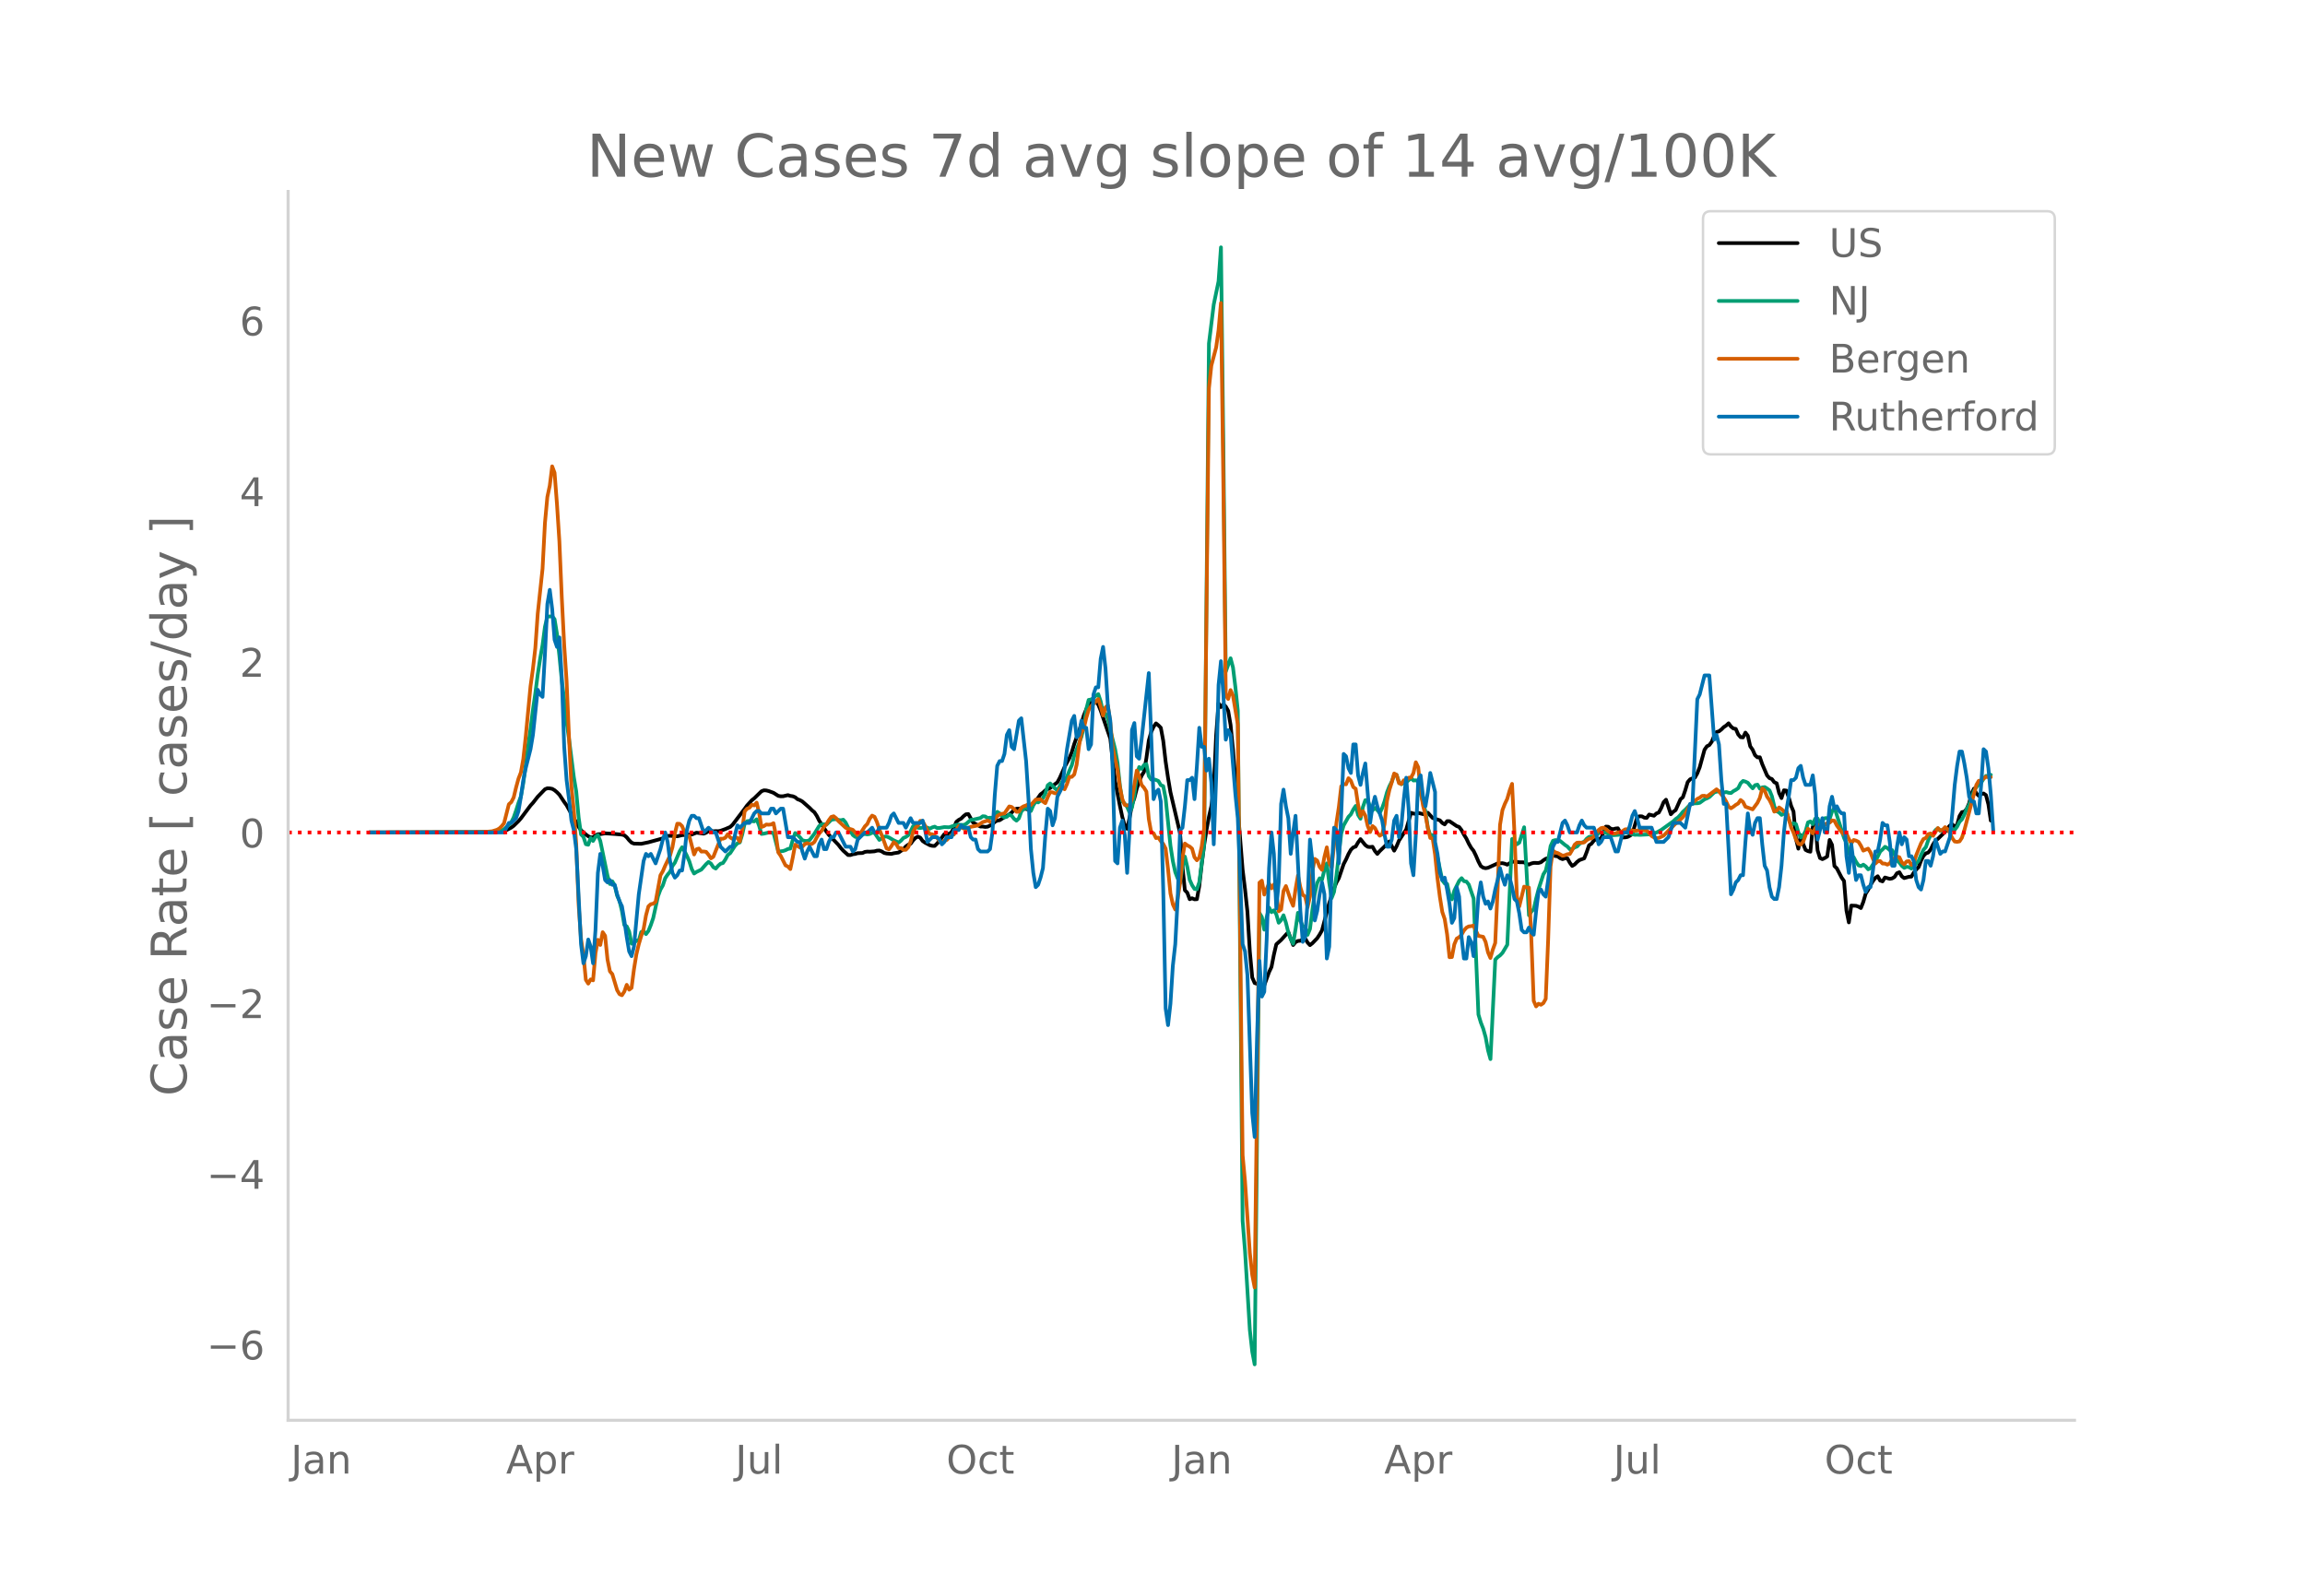<svg height="864" viewBox="0 0 936 648" width="1248" xmlns="http://www.w3.org/2000/svg" xmlns:xlink="http://www.w3.org/1999/xlink"><defs><style>*{stroke-linecap:butt;stroke-linejoin:round}</style></defs><g id="figure_1"><path d="M0 648h936V0H0z" style="fill:#fff" id="patch_1"/><g id="axes_1"><path d="M117 576.72h725.4V77.76H117z" style="fill:none" id="patch_2"/><path clip-path="url(#pe105730844)" d="m149.973 338.045 48.848-.139 4.885-.325.977-.177.977-.31 1.954-1.038.977-.725 1.954-1.897.977-1.119 3.908-5.229.977-1.062 1.954-2.495 2.93-3.033.977-.4.977.044.977.176.977.566.977.823.977.998 1.954 2.955.977 1.327 1.954 3.54 1.954 3.374.977 1.848.977 1.415 1.954 1.7.977.705.977.48.977-.067.977-.726.977-.499.977-.044 1.954-.325 3.908.258 2.93.263.978.263.976.84.977 1.195.977.96.977.398 2.931.08 2.931-.612 5.862-1.597 1.954-.997.977-.05 2.93.207 1.955-.47 1.954-.125.977-.137.977.02 1.954-.757 2.93.398.977-.392.977-.647.977-.045.977.122.977-.086.977.053.977-.178 1.954-.703 1.954-.845.977-.907 4.885-6.441.977-1.367 1.954-2.144.977-.774 2.93-2.853.978-.393.977.053.977.243 1.954.719 1.954 1.24.977.172.977-.019 1.953-.46.977.319.977.144.977.405.977.803.977.365.977.554 2.931 2.57.977.996.977.8.977 1.481.977 1.942 2.931 4.464.977 1.292 3.908 4.07.977 1.277.977 1.088 1.954 1.763.977.01.977-.331.977-.128.977-.295 1.954-.08.976-.442.977-.136.977.047 1.954-.147.977-.28.977-.047.977.358.977.625.977.232 1.954.15.977-.259 1.954-.298 1.954-1.33.977-1.117.977-.72.977-.389.977-1.336.977-1.042.977-.524.977.422.977 1.36.977.672 1.954 1.041.977.259.977.026.977-.964.977-1.133 1.953-2.667 1.954-.166.977-.62.977-1.93.977-2.299.977-.79.977-.518.977-.995.977-.768.977-.088 1.954 3.502 2.931 1.573.977-.003.977.155.977-.094 1.954-.95.977-1.01.977-.526.977-.144 1.954-1.279.977-.453.977-.623.977-.758.977-1.092.977-.46.977-.073 1.953.156.977-.025.977.364.977-.499.977-1.691 1.954-2.681.977-1.393.977-.704.977-.936 1.954-.928 1.954-1.574.977-.742.977-1.812 1.954-4.403 1.954-3.627.977-2.404.977-3.274.977-2.731.977-2.366 1.954-6.596.977-2.411.977-1.834.977-1.11.977-.38.977.195.977 1.208.977 2.392 3.907 11.394 1.954 17.336 1.954 9.987.977 4.553.977 3.425.977 1.311.977-4.42.977-5.337.977-2.67.977-3.856.977-2.909.977-2.32.977-1.588.977-5.507.977-7.228.977-3.475.977-2.118.977-1.363.977.787.977.991.977 5.265.977 8.463.977 6.614.977 5.82 3.908 16.67.976 13.526.977 9.604.977 1.022.977 2.64.977-.382.977.43.977-.06.977-5.423.977-8.835.977-7.67.977-6.259.977-5.262.977-4.287.977-7.412.977-21.401.977-12.99.977 1.525.977-1.15.977.94.977 1.738.977 5.718.977 9.996 3.908 48.751.977 7.966.977 9.114.977 16.17.977 10.58.977 2.236.977.322.977-.522.976 1.85.977-.723 1.954-5.39.977-2.043.977-4.998.977-4.208 1.954-1.76 1.954-2.168.977-1.042 1.954 5.241.977-1.182.977-.476.977-.074.977-.587.977-.334.977 1.648.977 1.048.977-.77 1.954-2.028.977-1.477.977-1.715 2.93-11.085 1.955-6.01.977-2.34.977-1.75 1.953-5.747.977-1.875.977-2.18.977-1.738.977-.96.977-.356.977-1.69.977-1.32 1.954 2.424.977.69.977.098.977-.12.977 1.745.977 1.168.977-1.143 1.954-1.873 1.954-2.049 1.954 3.745.977-1.796.977-2.313 2.93-4.49 1.955-6.787.977.315.977.146.977-.411 1.953.491 1.954-.55 1.954 2.127 2.931.949.977 1.07.977.582.977-1.319.977.012 2.931 1.993.977.346.977 1.269.977 1.855.977 1.57.977 2.061.977 1.702.977 1.239.977 2.005.977 2.303.977 1.877.977.659.977.211.977-.168 3.908-1.772 1.953-.098.977.223.977.387 1.954-1.175.977-.037 1.954.216 1.954.038.977.626.977.281.977-.44.977-.24 1.954.025.977-.275.977-.784.977-.63.977-.308.977-.604.977-.372 1.954.315.977.746.977.37.977-.327.977-.038.977 1.805.977 1.316.977-.587.977-1.012.976-.763 1.954-.715.977-2.479.977-2.822.977-.643.977-1.246.977-.74.977.095.977-.266 1.954-4.788.977.055.977.79.977.213.977-.274.977-.108.977 1.745.977 2.003.977-.042.977-.184.977-.502.977-.726 1.954-6.764.977-.404.977.03.977.545.977.066.977-1.351 1.954.496.977-.926.976-.386.977-1.814.977-2.372.977-1.014 1.954 5.907.977-1.018.977-.654 1.954-4.414.977-.823.977-2.839.977-3.294.977-1.148.977-.408.977-.285.977-1.72.977-2.484 1.954-7.115.977-1.408.977-.485.977-1.34.977-2.35.977-1.617.977-.261.977-.756.977-.976.977-.627.977-.915.977 1.31.977.8.977.162.976 2.242.977 1.13.977.093.977-1.962.977 1.27.977 4.29.977 1.4.977 2.214.977.878.977-.04.977 2.817 1.954 4.553.977 1.112.977.348.977 1.324.977.43.977 3.918.977 2.084.977-3.171.977.112.977 2.68.977 3.525.977 2.331.977 11.02.977 4.046.977-5.487.977 3.57.977 2.402.977.51.977.238.977-10.094.977-1.903.976 11.45.977 3.107.977.461.977-.459.977-.624.977-6.716.977 1.997.977 8.592.977.958 1.954 3.765.977 1.364.977 11.976.977 4.83.977-6.832 1.954.096.977.349.977.561.977-2.478.977-3.382.977-1.515.977-1.959.977-1.631.977-1.281.977-.68.977 1.762.977.325.977-1.572 1.954.544.977-.186.977-.597.976-1.506.977-.392.977 1.644.977.733 1.954-.546.977-.05.977-1.631.977-1.256.977-.974.977-2.586.977-1.964.977-1.033.977-.325.977-1.257.977-2.05.977-1.49.977-.763 2.93-2.87.978-1.434.977-1.113.977-.463.977.885.977-.723.977-3.557.977-1.595.977-.156.977-1.139.977-2.315.977-3.974.977-1.94.976 1.918.977.986.977-.696.977-.248.977.668.977 3.749.977 6.602h0" style="fill:none;stroke:#000;stroke-linecap:round;stroke-width:1.5" id="line2d_1"/><path clip-path="url(#pe105730844)" d="m149.973 338.04 48.848-.098 2.931-.227.977-.187.977-.32.977-.474 1.954-1.772.977-1.1.977-1.927.977-2.787.977-3.15.977-2.579.977-5.418 1.954-14.994.977-6.961.977-7.783.977-6.744.977-7.607.977-6.45.977-5.523.977-7.427.976-4.138 1.954-.113.977 1.152.977 6.005.977 8.844.977 10.066.977 7.745.977 9.031.977 6.939 1.954 15.472.977 5.834.977 10.564.977 6.92.977.998.977 2.964.977.229.977-2.771.977 1.228.977-1.674.977-.709.977 2.365 2.93 14.135.978 3.366.977-1.1.977 1.713.977 4.112.977 2.152.977 4.116.977 5.699.976.51.977 2.081.977 4.945.977-.058.977-1.254.977.046.977-3.434.977-.37.977 1.186.977-1.272.977-2.394.977-2.86 1.954-8.862.977-2.661.977-1.716.977-2.95.977-1.453.977-1.133.977-2.353.977-1.34 1.954-4.659.977-1.622.977 1.529.977 1.946.977 2.251.977 3.114.977 1.837.977-.643 1.954-.95 1.953-2.237.977-.882.977.689.977 1.463.977.551.977-1.138.977-.842.977-.273.977-1.447.977-1.837.977-.733 1.954-2.967.977-1.026.977-.354.977-3.185.977-4.385.977-1.043.977-.125 1.954.19.977-.851.977 2.56.977 3.394.977-.124 1.954-.456 1.954.14 1.954 7.61 1.954-.24.976-.332.977-.494.977-.169.977-3.493.977-2.815.977.749.977.995.977 1.18.977.27.977.035.977-.342 1.954-2.588 1.954-3.177.977-.633.977-.034.977.154 1.954-1.94.977-.218.977-.09.977.335.977.125.977-.229.977 1.169.977 1.968 1.954 3.09.977.75.977.157 1.954-1.276.976-.063.977.185.977-.184.977-.503.977.05 1.954 2.868 1.954-1.326.977-.061.977.394 1.954 1.166 1.954.894.977-.764.977-1.083.977-.42.977-.683.977-1.65.977-1.987.977-.19.977.776.977.09 1.954-.252.977.114.977.406.977-.52.977-.292.977.555.977-.018 1.953-.364 1.954.091 2.931-.997.977-.08 1.954.138.977-.4 1.954-1.688.977-.072 2.931-.673.977-.724.977.085.977.665.977-.153.977.068.977-.94.977-1.499.977.613.977.98.977.655.977-.24.977-.913.977.492.977 1.242.977.744.977-.933.977-2.721.976-1.19.977-.233.977.404.977.762.977-2.325.977-1.566.977.408.977-.729.977-1.015.977-1.841.977-3.386.977-.737 1.954 2.005.977.784 1.954-3.507.977-.34.977-1.62.977-2.549.977-2.153.977-3.902 2.93-7.657.978-3.985.977-7.182.977-3.822.977-.16.977-.574.977-.983.977-.641.977 2.944.976 4.703.977.335.977 2.054.977 4.62 1.954 7.687.977 5.544.977 9.3.977 6.38.977.936.977 1.32.977 2.22.977-1.93.977-5.065.977-7.897.977-3.527.977.733.977-1.545.977-.38.977 4.869.977 1.391.977-.072.977.241.977.428.977 1.686.977.38.977 4.99 1.954 19.177.977 6.31.977 4.445.977 2.557.977 1.852.976-6.567.977-4.118.977 4.154.977 5.257.977 2.185.977 1.523.977.143.977-2.89 1.954-15.22 1.954-203.525 1.954-15.837 1.954-9.43.977-13.781.977 80.61.977 91.681 1.954-5.42.977 3.734.977 8.004.977 9.523 1.954 207.19.977 12.22 1.954 32.07.977 8.83.977 5.158 1.954-183.279.976 1.648.977 5.116.977-5.03.977-3.941.977 1.863.977-.76.977 1.614.977 3.437.977-1.049.977-1.978.977 2.997.977 3.991.977 2.66.977 1.923.977-5.904.977-6.682.977 3.21.977 2.311.977.118.977 3.32.977-2.377.977-7.803.977-6.598.977-4.278.977-1.905.977.59.977-4.045.977-2.61.977 7.867.977 6.206.977-2.49.977-6.626 1.953-17.138.977-3.243 1.954-3.465.977-1.021.977-1.953.977-1.46.977 3.637.977 1.557.977-4.751.977-2.781.977-.034.977 2.82.977 1.356.977-1.011.977.922.977 1.146.977-1.998.977-2.761.977-3.587.977-2.494.977-1.915.977-2.812.977.101.977 2.884.977.916.977-.6.977-.176L573 315.97l.977.967.977-.081.977.477.976 4.994 1.954 7.258.977 6.7.977 2.902.977-.082 3.908 18.367.977 1.3.977.155.977 4.634.977 1.632.977-3.587 1.954-3.927.977-1.081.977 1.224.977.145.977 1.24 1.954 5.65 1.954 47.102.977 3.27.977 2.505.977 3.457.977 5.339.977 3.533 1.954-40.405.977-.997.976-.723.977-1.023 1.954-3.29 1.954-42.96.977.811.977 1.35.977-.665 1.954-6.248 1.954 35.737.977-1.481.977-1.003.977-4.345.977-3.762 1.954-6.048.977-1.536.977-4.342.977-5.597.977-2.142.977-.276 1.954.378 1.954 1.614.977.65.977 1.09.977-.137.977-.602.977-.374.976-1.095.977-.503.977-.374.977-1.185.977-.758.977-.133.977.037.977-.424.977-1.007.977-.458.977.052 1.954.695 1.954.563 1.954-.131.977-.15.977-.477.977-.29.977.017.977.157.977.466.977.243.977-.038.977.074 3.908-.205.977-.363 1.954-.36 1.953-1.085 4.885-3.503.977-.931.977-.68.977-1.038.977-1.214.977-.862 1.954-2.055.977-.374.977-.153.977-.014.977-.187 1.954-1.42.977-.391.977-.538 1.954-1.853.977-.342.977-.074 1.954.482.977-.235.977.304.977.092.977-.77.977-.526.976-.687.977-1.974.977-.95.977.281.977.48.977 1.23.977 1.019.977-1.29.977-.21.977 1.647.977-.541.977-.114.977.598.977.748.977 2.393.977 4.17.977 1.899.977.525.977.956.977-.514.977-.993.977 3.25.977 2.454.977-.812.977.377.977 3.358.977 2.052.977-.826.977-1.818.977-3.477.977-.404.977 1.109.977-2.236.976-.04.977 2.256.977-1.646.977-.76.977-.027.977.333.977-3.058.977-1.516 3.908 12.386.977 1.971.977 4.019.977 2.173.977-.39.977 1.883.977 1.396.977.29.977-.579.977.713.977 1.17.977-.444.977-1.548.977-1.227 1.954-4 .977-.882.977-1.033.977.505.977.846h.977l.977 1.907.976 2.3.977.87.977 1.313.977.802.977-.436.977.155.977.583.977-.756.977-1.411.977-1.055.977-2.415.977-2.01.977-1.099.977-2.848.977-2.05.977-.42.977-1.583.977-.712.977 1.064.977-.48.977-.606.977.647.977.26.977-.34.977.042.977-1.31.977-1.953.977-.979.977-1.949.977-2.319.977-1.66 1.954-5.697.976-1.447.977-1.15.977-.677.977-1.596.977-1.139.977.042.977-.464h0" style="fill:none;stroke:#009e73;stroke-linecap:round;stroke-width:1.5" id="line2d_2"/><path clip-path="url(#pe105730844)" d="m149.973 338.04 42.986-.095 3.908-.133 2.931-.247 1.954-.588.977-.53.977-.93.977-1.233 1.954-7.7.977-.872.977-1.878.977-4.077.977-3.585.977-2.522.977-5.462.977-8.97 1.954-20.578.977-6.998.977-8.478.977-13.958 1.954-18.226.977-18.624.976-10.564.977-4.57.977-7.852.977 2.617.977 12.745.977 15.077.977 22.93.977 19.23.977 14.585.977 22.758.977 20.065.977 9.71.977 13.75.977 24.542.977 13.977.977 6.449.977 10.07.977 1.536.977-1.706.977.379.977-10.943.977-5.52.977 2.087.977-5.177.977 1.46.977 9.615.977 4.818.977 1.137 1.954 6.506.977 1.63.977.437.977-1.517.976-2.712.977 1.972.977-.74.977-7.548.977-6.03.977-4.116.977-3.3.977-2.826.977-5.614.977-3.66.977-.892.977-.19.977-.777 1.954-10.753.977-1.67.977-2.275 1.954-4.078.977-3.394.977-5.576.977-3.964.977.057.977.91.977 2.485.977 1.84.977-.285 1.954 7.491.977-2.124.977-.284.977 1.232.977-.038.976.152.977 1.195.977 1.441.977-.645 2.931-7.34.977.02.977-.417.977-1.442.977 1.328.977.607.977-.816.977.455.977 1.423.977-4.59.977-7.624.977-1.119.977-.398.977-1.176.977.228.977-1.12.977 4.06.977 5.84.977-.36.977-.664.977.095.977-.114.977-.512.977 4.855.977 7.018.977 1.384 1.953 3.87.977.473.977 1.043.977-4.646.977-5.273 1.954 1.138.977-.341.977-1.024.977-.398.977.379.977-.057.977-.797.977-1.877.977-1.555.977-1.1.977-1.67.977-1.023.977-1.612.977-1.328.977-.285.977.778.977 1.195 2.93 2.693.978.569.977-.019.977.322 1.954 2.2.977-.569 1.953-3.053.977-.986.977-2.143.977-1.233.977.474.977 2.124.977 2.997.977 2.37 1.954 5.33.977.398.977-1.29.977-1.63.977.777.977 1.65.977-.038.977.74.977-.02.977-1.024.977-2.294.977-3.926.977-1.707.977-.872.977-1.935.977.247.977 1.706.977 2.106.977 1.346.977.02.977.644.977.853.977 1.176.977.588.976-.664.977-.246 1.954-2.03.977-.208.977-1.935.977-1.479 1.954 1.005.977.171 1.954-.872 1.954-.36.977-.266 1.954-1.309 1.954-.607.977.455.977.19 1.954-2.465.977-.645.977-.285.977-.151 1.954-2.845.977.227.977.854.977 1.1.977-.02.977-1.63.976-.588.977-.342.977-.512.977.323 1.954-2.181 1.954-.114.977.891.977.664.977-2.446.977-2.03.977.076.977.398.977-.018.977-1.821.977-.607.977.815.977-2.143.977-2.882.977-.02.977-.948.977-3.944.977-7.606.977-5.5.977-1.687.977-4.21.977-3.244.977-1.555 2.93-2.902.978 3.035.976 3.66.977-3.319.977-.796.977 7.055.977 9.862.977 4.95.977 4.134.977 7.245.977 4.78.977 2.389.977.208.977-.17.977-2.428 1.954-11.588.977 2.295.977 3.566.977 1.119.977 1.574.977 11.113.977 5.425.977.398.977 1.953.977-.19.977 1.442.977 1.119.977 1.896.977 8.307.977 9.9.977 4.438.977 2.086.977-4.532.977-6.202.976-10.298.977-5.747.977.74.977.493.977.853.977 3.49.977 1.214.977-1.1.977-4.514.977-7.358 1.954-178.692.977-9.199 1.954-7.396.977-7.017.977-11.02.977 73.681.977 85.648.977 1.48.977-3.623.977 2.238 1.954 11.72 1.954 174.937.977 10.602 1.954 29.055.977 8.933.977 5.082.977-77.568.977-86.786.976-.815.977 5.651 1.954-4.532.977 1.991.977-1.593.977 3.622.977 7.302.977-.74.977-7.529.977-1.991 1.954 5.69.977 2.332.977-6.695.977-5.632.977 4.798.977 3.091.977.664.977 4.362.977-4.305.977-10.26.977-5.064.977.664.977 2.56.977 1.233.977-5.235.977-3.926.977 6.316.977 1.859 1.954-18.15.977-6.43.976-8.401.977-.873.977.095.977-2.484.977 1.043.977 2.56.977.683.977 6.486.977 4.647.977-2.049.977 1.783.977 4.21.977 2.504.977-2.447.977.797.977 1.915.977 1.214.977-.569.977-4.115.977-9.37.977-4.513.977-3.091.977-3.604.977.55.977 3.395.977.303.977-1.517.977.209.977-1.214.977-.076.977-1.783.977-4.419.977 2.01.976 9.313.977 6.24.977 3.906.977 5.235.977 4.02.977.228.977 6.486.977 9.654.977 7.624.977 6.087.977 2.864.977 6.183.977 9.312.977-.076.977-5.158.977-2.333.977-.55.977-1.024.977-1.707.977-1.138.977-.531.977-.095.977-.247 1.954 4.173 1.954.398.977 2.067.977 4.249.977 2.275.977-3.394.977-2.693.977-21.697.976-26.286.977-5.955.977-2.541.977-2.049.977-3.394.977-2.694.977 19.971.977 25.698.977 4.097 1.954-8.023.977.323.977.057.977 20.463.977 25.547.977 2.238.977-1.081.977.417.977-.664.977-1.726.977-23.934.977-29.852.977-6.41.977.702.977.284 1.954 1.081.977-.208.977-.418.977-.057.977-1.63.977-2.163.977-.815.976-.057.977.095.977-.17.977-.892.977-.588.977-.152.977-.702 1.954-2.712.977-.74.977-.189.977.588.977.872.977.55.977.38.977-.038.977-.436.977-.095.977-.474.977-.664.977-.057 1.954.55.977.095.977-.076.977-.247 2.93.266.978.967.977 1.195.977.588.977.322.976-.133 1.954-.91 2.931-2.977 1.954-1.935.977-.702 1.954-1.896.977-1.29 1.954-3.68 2.931-2.446.977-.474.977-.758.977-.038.977.322 3.908-2.94.977.797 1.954 2.503.977 1.631.977 2.106.977.663.977-.625.977-.76.976-.568.977-1.404.977.778.977 1.935 2.931 1.08 1.954-2.636.977-2.029.977-3.83.977.853.977 2.484.977 1.347.977 1.99.977 2.75.977-.435.977-1.271.977.683.977.91.977-.17.977 3.129.977 3.565.977 2.105.977 2.77.977 1.782.977.285.977-1.12 1.954-5.272.977.683.977 1.195.977-2.049.976-1.479.977 1.442 2.931-2.087.977-.17.977-.93.977.133.977 1.916 1.954 2.712.977 1.043.977-.493.977 2.219.977 1.782.977-1.365.977.265.977.475.977 1.574.977 2.01 1.954-.816.977 1.537.977 2.56.977 1.972.977-.91.977-.114.977 1.005.977.038.977.418.977-.494.977-1.687.977-.456.976-.644.977.284.977 2.067.977.835.977-1.195.977-.152.977 1.555.977-.872.977-3.072 1.954-4.837.977-1.725.977-.418.977-1.574.977-.284.977.967 1.954-3.148.977.986.977-.266.977-1.1.977.759.977 1.669.977 2.048.977 1.366.977.132.977-.19.977-1.478.977-3.035 4.884-18.434.977-1.65.977-.133.977-.835.977-.663.977.151h.977" style="fill:none;stroke:#d55e00;stroke-linecap:round;stroke-width:1.5" id="line2d_3"/><path clip-path="url(#pe105730844)" d="M149.973 338.04h54.71l1.954-3.864h.977l1.954-1.932.977-2.898.977-5.796.977-6.761.977-4.83 1.954-7.727.977-5.796 1.954-18.353.977 1.932.977.966.977-17.387.976-20.285.977-5.795.977 7.727.977 12.557.977 2.898.977-3.864.977 16.421.977 28.013.977 13.523.977 7.727.977 8.694.977 3.863.977 7.728 1.954 38.638.977 7.727.977-2.898.977-6.761.977 2.897.977 6.762.977-13.523.977-23.183.977-7.727.977 4.83.977 5.795.977.966.977-.966.977 1.932h.977l.977 3.864.977 2.898.977 1.932.977 5.795.976 6.762.977 5.795.977 1.932.977-3.864 1.954-21.25 1.954-13.523.977-2.898.977.966.977-.966 1.954 3.864 1.954-5.796.977-3.864.977-2.898.977 3.864.977 7.728.977 4.83.977 1.931.977-.966.977-1.932h.977l.977-6.761.977-9.66.977-3.863.977-1.932h.977l.977.966h.977l1.954 5.795 1.953-1.931 1.954 1.931h.977l1.954 5.796 1.954 1.932 1.954-1.932h.977l.977-4.83.977-3.863.977.966 1.954-1.932h1.954l1.954-3.864.977-.966h.977l.977.966h2.93l.978-1.932h.977l.977 1.932 1.954-1.932h.977l1.953 11.591h1.954l1.954 1.932h.977l.977 3.864.977 2.898.977-2.898.977-1.932 1.954 3.864h.977l.977-4.83.977-1.932.977 3.864h.977l.977-2.898.977-1.932h.977l.977-1.932h.977l2.93 5.796h1.955l.977 1.932.977-.966.977-3.864 2.93-2.898h.977l1.954-1.931.977 1.931h.977l.977-1.931h2.931l.977-1.932.977-2.898.977-.966 1.954 3.864h1.954l.977 1.932 1.954-3.864.977 1.932h2.93l.978-.966.977 3.863.977 4.83 1.954-1.932h1.954l.977.966.977 1.932.976-.966.977-1.932h1.954l.977-2.898h1.954l.977-1.931.977.966h1.954l.977 3.863.977.966h.977l.977 3.864.977.966h2.93l.978-.966.977-6.762.977-15.455.977-11.59.977-1.933h.977l.977-2.898.977-7.727.977-1.932.977 6.762.977.966 1.954-11.592.977-.966 1.953 17.387.977 15.455.977 20.285.977 9.66.977 5.795.977-.966.977-2.898.977-3.863.977-13.524.977-10.625.977.966.977 5.796.977-2.898.977-8.694 1.954-3.863 1.954-15.455 1.954-11.592.977-1.932.977 8.694.977-.966.977-5.796.977 2.898h.977l.977 8.694.977-1.932.977-20.285.977-2.898h.977l.977-11.591.976-4.83.977 8.694.977 15.455.977 5.795.977 20.285.977 36.706.977.966.977-14.49.977-2.897.977 5.795.977 15.455.977-17.387.977-40.569.977-2.898.977 13.523.977.966.977-7.727 2.93-27.046 1.955 51.194.977-2.898.977-.965.977 4.83.977 35.739.977 48.297.977 6.761.977-8.693.977-15.455.977-8.693.977-18.353.977-28.013.976-.965.977-8.694.977-10.625h.977l.977-.966.977 8.693.977-13.523.977-15.455.977 7.728h.977l.977 9.659.977-4.83.977 9.66.977 25.114.977-27.046.977-37.672.977-9.66.977 13.524.977 18.353.977-3.864.977 1.932 1.954 24.148.977 9.66.977 24.148.977 27.047.977 2.897.977 9.66 1.954 56.024.977 9.66.977-40.57.977-30.91.976 14.49.977-1.933.977-21.25.977-28.978.977-14.49.977 8.694.977 22.216.977-10.625.977-31.876.977-5.795.977 6.761.977 4.83.977 14.489.977-8.694.977-6.761 1.954 38.637.977 12.558.977-1.932.977-14.49.977-25.114.977 8.694.977 24.148.977-3.864.977-6.761.977-4.83.977 4.83.977 26.08.977-4.83.977-30.91.977-17.386.977.965.977 13.524.976-20.285.977-24.149.977.966.977 4.83.977 1.932.977-11.591h.977l.977 12.557.977 3.864.977-4.83.977-3.864 1.954 24.149.977-6.762.977-3.864.977 3.864 1.954 5.796.977 5.795.977 4.83h.977l.977-2.898.977-7.727.977-1.932.977 8.693.977-4.83.977-10.625.977-8.693.977 12.557.977 22.217.977 4.83.977-16.422.977-22.216.976-1.932.977 8.693.977 3.864.977-5.796.977-7.727 1.954 7.727v20.285l.977 4.83.977 7.727.977 2.898.977-.966.977 4.83.977 5.796.977 7.727.977-1.932.977-12.557.977 3.864.977 16.42.977 8.694h.977l.977-8.693.977 1.932.977 5.795.977-9.66.977-14.488.977-5.796.977 5.796.977 2.898.977-.966.977 2.897.977-2.897.977-4.83.977-3.864.976-4.83.977 3.864.977 2.898.977-3.864.977.966.977 3.864.977 4.83.977.966.977 4.83.977 6.76.977.967h.977l.977-1.932.977 1.932.977.966.977-9.66.977-7.727.977-.966.977 1.932.977.966.977-6.762.977-8.693.977-4.83.977-1.932h.977l1.954-7.727.977-.966.977 1.932.977 2.897h2.93l.977-2.897.977-1.932.977 1.932.977.966h2.931l.977 2.897.977 3.864.977-.966.977-1.932h2.931l1.954 5.796h.977l1.954-7.728h1.954l.977-2.897.977-3.864.977-1.932.977 2.898.977 3.864h4.885l1.954 5.795h2.93l1.954-1.932 1.954-5.795h2.931l1.954 1.932 1.954-9.66h.977l1.954-42.501.977-1.932 1.954-7.728h1.954l1.954 26.08.977-1.931.977 3.864.977 14.489.977 9.66h.977l1.954 36.705.977-1.932.977-2.898.976-.966.977-1.932h.977l.977-13.523.977-11.591.977 6.761.977 1.932.977-4.83.977-1.931h.977l.977 10.625.977 8.694.977 1.931.977 6.762.977 3.864.977.966h.977l.977-4.83.977-8.693.977-13.524.977-8.693.977-5.796.977-6.761h.977l.977-.966.977-3.864.977-.966.977 4.83.977 2.898h1.954l.977-3.864.977 7.727.976 18.353.977-3.864.977-4.83.977 5.796h.977l.977-10.625.977-3.864.977 4.83.977-.966.977 1.932.977.966h.977l.977 17.387.977 6.761.977-11.59.977 7.727.977 6.761.977-1.932h.977l.977 3.864.977 2.898.977-1.932h.977l.977-6.762.977-7.727h.977l.977-4.83.977-6.761.977.966h.977l.977 6.761.977 9.66h.977l.976-7.728.977-5.796.977 4.83.977-2.898.977.966.977 6.762h.977l.977 1.932.977 7.727.977 2.898.977.966.977-3.864.977-7.727h.977l.977 1.932.977-3.864.977-6.762 1.954 5.796.977-.966h.977l1.954-5.796.977-9.66.977-11.59.977-7.728.977-5.795h.977l.977 4.83.977 5.795.977 7.727.977 1.932h.977l.976 4.83h.977l.977-11.591.977-14.49.977.967.977 6.761.977 10.625.977 14.49h0" style="fill:none;stroke:#0072b2;stroke-linecap:round;stroke-width:1.5" id="line2d_4"/><path clip-path="url(#pe105730844)" d="M117 338.04h725.4" style="fill:none;stroke:red;stroke-dasharray:1.5,2.475;stroke-dashoffset:0;stroke-width:1.5" id="line2d_5"/><path d="M117 576.72V77.76" style="fill:none;stroke:#d3d3d3;stroke-linecap:square;stroke-linejoin:miter;stroke-width:1.25" id="patch_3"/><path d="M117 576.72h725.4" style="fill:none;stroke:#d3d3d3;stroke-linecap:square;stroke-linejoin:miter;stroke-width:1.25" id="patch_4"/><g id="matplotlib.axis_1"><g id="xtick_1"><g style="fill:#696969" transform="matrix(.16 0 0 -.16 118.1 598.378)" id="text_1"><defs><path d="M9.813 72.906h9.859V5.078q0-13.187-5-19.14-5-5.954-16.094-5.954h-3.75v8.297h3.078q6.531 0 9.219 3.672Q9.813-4.39 9.813 5.078z" id="DejaVuSans-74"/><path d="M34.281 27.484q-10.89 0-15.093-2.484-4.204-2.484-4.204-8.5 0-4.781 3.157-7.594 3.156-2.797 8.562-2.797 7.485 0 12 5.297 4.516 5.297 4.516 14.078v2zm17.922 3.72V0H43.22v8.297Q40.14 3.328 35.547.953q-4.594-2.375-11.234-2.375-8.391 0-13.36 4.719Q6 8.016 6 15.922q0 9.219 6.172 13.906 6.187 4.688 18.437 4.688h12.61v.89q0 6.203-4.078 9.594-4.078 3.39-11.453 3.39-4.688 0-9.141-1.124-4.438-1.125-8.531-3.375v8.312q4.921 1.906 9.562 2.844 4.64.953 9.031.953 11.875 0 17.735-6.156 5.86-6.14 5.86-18.64z" id="DejaVuSans-97"/><path d="M54.89 33.016V0h-8.984v32.719q0 7.765-3.031 11.61-3.031 3.858-9.078 3.858-7.281 0-11.484-4.64-4.204-4.625-4.204-12.64V0H9.08v54.688h9.03v-8.5q3.235 4.937 7.594 7.374Q30.078 56 35.797 56q9.422 0 14.25-5.828 4.844-5.828 4.844-17.156z" id="DejaVuSans-110"/></defs><use xlink:href="#DejaVuSans-74"/><use x="29.492" xlink:href="#DejaVuSans-97"/><use x="90.771" xlink:href="#DejaVuSans-110"/></g></g><g id="xtick_2"><g style="fill:#696969" transform="matrix(.16 0 0 -.16 205.498 598.378)" id="text_2"><defs><path d="M34.188 63.188 20.797 26.906h26.812zm-5.579 9.718h11.188L67.578 0h-10.25l-6.64 18.703h-32.86L11.188 0H.78z" id="DejaVuSans-65"/><path d="M18.11 8.203v-29H9.077v75.484h9.031v-8.296q2.844 4.875 7.157 7.234Q29.594 56 35.594 56q9.968 0 16.187-7.906 6.235-7.907 6.235-20.797T51.78 6.484q-6.218-7.906-16.187-7.906-6 0-10.328 2.375-4.313 2.375-7.157 7.25zm30.578 19.094q0 9.906-4.079 15.547-4.078 5.64-11.203 5.64-7.14 0-11.218-5.64-4.079-5.64-4.079-15.547 0-9.906 4.078-15.547 4.079-5.64 11.22-5.64 7.124 0 11.202 5.64t4.078 15.547z" id="DejaVuSans-112"/><path d="M41.11 46.297q-1.516.875-3.297 1.281Q36.03 48 33.89 48q-7.625 0-11.703-4.953-4.079-4.953-4.079-14.234V0H9.08v54.688h9.03v-8.5q2.844 4.984 7.375 7.39Q30.031 56 36.531 56q.922 0 2.047-.125 1.125-.11 2.484-.36z" id="DejaVuSans-114"/></defs><use xlink:href="#DejaVuSans-65"/><use x="68.408" xlink:href="#DejaVuSans-112"/><use x="131.885" xlink:href="#DejaVuSans-114"/></g></g><g id="xtick_3"><g style="fill:#696969" transform="matrix(.16 0 0 -.16 298.59 598.378)" id="text_3"><defs><path d="M8.5 21.578v33.11h8.984V21.922q0-7.766 3.016-11.656 3.031-3.875 9.094-3.875 7.265 0 11.484 4.64 4.234 4.64 4.234 12.656v31h8.985V0h-8.984v8.406Q42.047 3.422 37.718 1q-4.313-2.422-10.032-2.422-9.421 0-14.312 5.86Q8.5 10.296 8.5 21.578zM31.11 56z" id="DejaVuSans-117"/><path d="M9.422 75.984h8.984V0H9.422z" id="DejaVuSans-108"/></defs><use xlink:href="#DejaVuSans-74"/><use x="29.492" xlink:href="#DejaVuSans-117"/><use x="92.871" xlink:href="#DejaVuSans-108"/></g></g><g id="xtick_4"><g style="fill:#696969" transform="matrix(.16 0 0 -.16 384.29 598.378)" id="text_4"><defs><path d="M39.406 66.219q-10.75 0-17.078-8.016-6.312-8-6.312-21.828 0-13.766 6.312-21.781 6.328-8 17.078-8 10.735 0 17.016 8 6.281 8.015 6.281 21.781 0 13.828-6.281 21.828-6.281 8.016-17.016 8.016zm0 8q15.328 0 24.5-10.281 9.188-10.282 9.188-27.563 0-17.234-9.188-27.516-9.172-10.28-24.5-10.28-15.375 0-24.593 10.25-9.204 10.265-9.204 27.546t9.204 27.563q9.218 10.28 24.593 10.28z" id="DejaVuSans-79"/><path d="M48.781 52.594v-8.407q-3.812 2.11-7.64 3.157-3.828 1.047-7.735 1.047-8.75 0-13.593-5.547-4.829-5.532-4.829-15.547 0-10.016 4.829-15.563 4.843-5.53 13.593-5.53 3.907 0 7.735 1.046 3.828 1.047 7.64 3.156V2.094Q45.016.344 40.984-.531q-4.015-.89-8.562-.89-12.36 0-19.64 7.765-7.266 7.765-7.266 20.953 0 13.375 7.343 21.031Q20.22 56 33.016 56q4.14 0 8.093-.86 3.953-.843 7.672-2.546z" id="DejaVuSans-99"/><path d="M18.313 70.219V54.688h18.5v-6.985h-18.5V18.016q0-6.688 1.828-8.594 1.828-1.906 7.453-1.906h9.218V0h-9.218q-10.407 0-14.36 3.875-3.953 3.89-3.953 14.14v29.688H2.687v6.984h6.594V70.22z" id="DejaVuSans-116"/></defs><use xlink:href="#DejaVuSans-79"/><use x="78.711" xlink:href="#DejaVuSans-99"/><use x="133.691" xlink:href="#DejaVuSans-116"/></g></g><g id="xtick_5"><g style="fill:#696969" transform="matrix(.16 0 0 -.16 475.672 598.378)" id="text_5"><use xlink:href="#DejaVuSans-74"/><use x="29.492" xlink:href="#DejaVuSans-97"/><use x="90.771" xlink:href="#DejaVuSans-110"/></g></g><g id="xtick_6"><g style="fill:#696969" transform="matrix(.16 0 0 -.16 562.092 598.378)" id="text_6"><use xlink:href="#DejaVuSans-65"/><use x="68.408" xlink:href="#DejaVuSans-112"/><use x="131.885" xlink:href="#DejaVuSans-114"/></g></g><g id="xtick_7"><g style="fill:#696969" transform="matrix(.16 0 0 -.16 655.183 598.378)" id="text_7"><use xlink:href="#DejaVuSans-74"/><use x="29.492" xlink:href="#DejaVuSans-117"/><use x="92.871" xlink:href="#DejaVuSans-108"/></g></g><g id="xtick_8"><g style="fill:#696969" transform="matrix(.16 0 0 -.16 740.884 598.378)" id="text_8"><use xlink:href="#DejaVuSans-79"/><use x="78.711" xlink:href="#DejaVuSans-99"/><use x="133.691" xlink:href="#DejaVuSans-116"/></g></g></g><g id="matplotlib.axis_2"><g id="ytick_1"><g style="fill:#696969" transform="matrix(.16 0 0 -.16 83.912 552.03)" id="text_9"><defs><path d="M10.594 35.5h62.593v-8.297H10.594z" id="DejaVuSans-8722"/><path d="M33.016 40.375q-6.641 0-10.532-4.547-3.875-4.531-3.875-12.437 0-7.86 3.875-12.438 3.891-4.562 10.532-4.562 6.64 0 10.515 4.562 3.875 4.578 3.875 12.438 0 7.906-3.875 12.437-3.875 4.547-10.515 4.547zm19.578 30.922v-8.984q-3.719 1.75-7.5 2.671-3.782.938-7.5.938-9.766 0-14.922-6.594-5.14-6.594-5.875-19.922 2.875 4.25 7.219 6.516 4.359 2.266 9.578 2.266 10.984 0 17.36-6.672 6.374-6.657 6.374-18.125 0-11.235-6.64-18.032-6.641-6.78-17.672-6.78-12.657 0-19.344 9.687-6.688 9.703-6.688 28.109 0 17.281 8.204 27.563 8.203 10.28 22.015 10.28 3.719 0 7.5-.734t7.89-2.187z" id="DejaVuSans-54"/></defs><use xlink:href="#DejaVuSans-8722"/><use x="83.789" xlink:href="#DejaVuSans-54"/></g></g><g id="ytick_2"><g style="fill:#696969" transform="matrix(.16 0 0 -.16 83.912 482.726)" id="text_10"><defs><path d="M37.797 64.313 12.89 25.39h24.906zm-2.594 8.593H47.61V25.391h10.407v-8.203H47.609V0h-9.812v17.188H4.89v9.515z" id="DejaVuSans-52"/></defs><use xlink:href="#DejaVuSans-8722"/><use x="83.789" xlink:href="#DejaVuSans-52"/></g></g><g id="ytick_3"><g style="fill:#696969" transform="matrix(.16 0 0 -.16 83.912 413.422)" id="text_11"><defs><path d="M19.188 8.297h34.421V0H7.33v8.297q5.609 5.812 15.296 15.594 9.703 9.797 12.188 12.64 4.734 5.313 6.609 9 1.89 3.688 1.89 7.25 0 5.813-4.078 9.469-4.078 3.672-10.625 3.672-4.64 0-9.797-1.61-5.14-1.609-11-4.89v9.969Q13.767 71.78 18.938 73q5.188 1.219 9.485 1.219 11.328 0 18.062-5.672 6.735-5.656 6.735-15.125 0-4.5-1.688-8.531-1.672-4.016-6.125-9.485-1.218-1.422-7.765-8.187-6.532-6.766-18.453-18.922z" id="DejaVuSans-50"/></defs><use xlink:href="#DejaVuSans-8722"/><use x="83.789" xlink:href="#DejaVuSans-50"/></g></g><g id="ytick_4"><g style="fill:#696969" transform="matrix(.16 0 0 -.16 97.32 344.118)" id="text_12"><defs><path d="M31.781 66.406q-7.61 0-11.453-7.5Q16.5 51.422 16.5 36.375q0-14.984 3.828-22.484 3.844-7.5 11.453-7.5 7.672 0 11.5 7.5 3.844 7.5 3.844 22.484 0 15.047-3.844 22.531-3.828 7.5-11.5 7.5zm0 7.813q12.266 0 18.735-9.703 6.468-9.688 6.468-28.141 0-18.406-6.468-28.11-6.47-9.687-18.735-9.687-12.25 0-18.718 9.688-6.47 9.703-6.47 28.109 0 18.453 6.47 28.14Q19.53 74.22 31.78 74.22z" id="DejaVuSans-48"/></defs><use xlink:href="#DejaVuSans-48"/></g></g><g id="ytick_5"><use xlink:href="#DejaVuSans-50" style="fill:#696969" transform="matrix(.16 0 0 -.16 97.32 274.814)" id="text_13"/></g><g id="ytick_6"><use xlink:href="#DejaVuSans-52" style="fill:#696969" transform="matrix(.16 0 0 -.16 97.32 205.51)" id="text_14"/></g><g id="ytick_7"><use xlink:href="#DejaVuSans-54" style="fill:#696969" transform="matrix(.16 0 0 -.16 97.32 136.206)" id="text_15"/></g><g style="fill:#696969" transform="matrix(0 -.2 -.2 0 75.753 445.117)" id="text_16"><defs><path d="M64.406 67.281v-10.39q-4.984 4.64-10.625 6.922-5.64 2.296-11.984 2.296-12.5 0-19.14-7.64-6.641-7.64-6.641-22.094 0-14.406 6.64-22.047 6.64-7.64 19.14-7.64 6.345 0 11.985 2.296 5.64 2.297 10.625 6.938V5.609Q59.234 2.094 53.437.33q-5.78-1.75-12.218-1.75-16.563 0-26.094 10.124-9.516 10.14-9.516 27.672 0 17.578 9.516 27.703 9.531 10.14 26.094 10.14 6.531 0 12.312-1.734 5.797-1.734 10.875-5.203z" id="DejaVuSans-67"/><path d="M44.281 53.078v-8.5q-3.797 1.953-7.906 2.922-4.094.984-8.5.984-6.688 0-10.031-2.047-3.344-2.046-3.344-6.156 0-3.125 2.39-4.906 2.391-1.781 9.626-3.39l3.078-.688q9.562-2.047 13.593-5.781 4.032-3.735 4.032-10.422 0-7.625-6.032-12.078-6.03-4.438-16.578-4.438-4.39 0-9.156.86Q10.688.296 5.422 2v9.281q4.984-2.594 9.812-3.89 4.829-1.282 9.579-1.282 6.343 0 9.75 2.172 3.421 2.172 3.421 6.125 0 3.656-2.468 5.61-2.453 1.953-10.813 3.765l-3.125.735q-8.344 1.75-12.062 5.39-3.704 3.64-3.704 9.985 0 7.718 5.47 11.906Q16.75 56 26.811 56q4.97 0 9.36-.734 4.406-.72 8.11-2.188z" id="DejaVuSans-115"/><path d="M56.203 29.594v-4.39H14.891q.593-9.282 5.593-14.142 5-4.859 13.938-4.859 5.172 0 10.031 1.266 4.86 1.265 9.656 3.812v-8.5Q49.266.734 44.187-.344 39.11-1.422 33.892-1.422q-13.094 0-20.735 7.61-7.64 7.625-7.64 20.625 0 13.421 7.25 21.296Q20.016 56 32.328 56q11.031 0 17.453-7.11 6.422-7.093 6.422-19.296zm-8.984 2.64q-.094 7.36-4.125 11.75-4.032 4.407-10.672 4.407-7.516 0-12.031-4.25-4.516-4.25-5.203-11.97z" id="DejaVuSans-101"/><path d="M44.39 34.188q3.172-1.079 6.172-4.594 3-3.516 6.032-9.672L66.609 0H56l-9.313 18.703q-3.624 7.328-7.015 9.719-3.39 2.39-9.25 2.39h-10.75V0h-9.86v72.906h22.266q12.5 0 18.656-5.234 6.157-5.219 6.157-15.766 0-6.89-3.203-11.437-3.204-4.532-9.297-6.282zM19.673 64.797V38.922h12.406q7.125 0 10.766 3.297 3.64 3.297 3.64 9.687 0 6.39-3.64 9.64-3.64 3.25-10.766 3.25z" id="DejaVuSans-82"/><path d="M8.594 75.984h20.703V69H17.578V-6.203h11.719v-6.984H8.594z" id="DejaVuSans-91"/><path d="M25.39 72.906h8.297L8.297-9.28H0z" id="DejaVuSans-47"/><path d="M45.406 46.39v29.594h8.985V0h-8.985v8.203Q42.578 3.328 38.25.953q-4.313-2.375-10.375-2.375-9.906 0-16.14 7.906-6.22 7.922-6.22 20.813 0 12.89 6.22 20.797Q17.968 56 27.874 56q6.063 0 10.375-2.375 4.328-2.36 7.156-7.234zm-30.61-19.093q0-9.906 4.079-15.547 4.078-5.64 11.203-5.64 7.125 0 11.219 5.64 4.11 5.64 4.11 15.547 0 9.906-4.11 15.547-4.094 5.64-11.219 5.64-7.125 0-11.203-5.64-4.078-5.64-4.078-15.547z" id="DejaVuSans-100"/><path d="M32.172-5.078q-3.797-9.766-7.422-12.735-3.61-2.984-9.656-2.984H7.906v7.516h5.282q3.703 0 5.75 1.765Q21-9.766 23.483-3.219l1.61 4.094-22.11 53.813H12.5l17.094-42.766 17.093 42.766h9.516z" id="DejaVuSans-121"/><path d="M30.422 75.984v-89.171H9.719v6.984H21.39V69H9.719v6.984z" id="DejaVuSans-93"/></defs><use xlink:href="#DejaVuSans-67"/><use x="69.824" xlink:href="#DejaVuSans-97"/><use x="131.104" xlink:href="#DejaVuSans-115"/><use x="183.203" xlink:href="#DejaVuSans-101"/><use x="244.727" xlink:href="#DejaVuSans-32"/><use x="276.514" xlink:href="#DejaVuSans-82"/><use x="343.746" xlink:href="#DejaVuSans-97"/><use x="405.025" xlink:href="#DejaVuSans-116"/><use x="444.234" xlink:href="#DejaVuSans-101"/><use x="505.758" xlink:href="#DejaVuSans-32"/><use x="537.545" xlink:href="#DejaVuSans-91"/><use x="576.559" xlink:href="#DejaVuSans-32"/><use x="608.346" xlink:href="#DejaVuSans-99"/><use x="663.326" xlink:href="#DejaVuSans-97"/><use x="724.605" xlink:href="#DejaVuSans-115"/><use x="776.705" xlink:href="#DejaVuSans-101"/><use x="838.229" xlink:href="#DejaVuSans-115"/><use x="890.328" xlink:href="#DejaVuSans-47"/><use x="924.02" xlink:href="#DejaVuSans-100"/><use x="987.496" xlink:href="#DejaVuSans-97"/><use x="1048.775" xlink:href="#DejaVuSans-121"/><use x="1107.955" xlink:href="#DejaVuSans-32"/><use x="1139.742" xlink:href="#DejaVuSans-93"/></g></g><g style="fill:#696969" transform="matrix(.24 0 0 -.24 238.224 71.76)" id="text_17"><defs><path d="M9.813 72.906h13.28l32.329-60.984v60.984h9.562V0h-13.28L19.39 60.984V0H9.813z" id="DejaVuSans-78"/><path d="M4.203 54.688h8.985l11.234-42.672 11.172 42.672h10.593l11.235-42.672 11.187 42.672h8.985L63.28 0H52.688L40.922 44.828 29.109 0H18.5z" id="DejaVuSans-119"/><path d="M8.203 72.906h46.875v-4.203L28.61 0H18.312L43.22 64.594H8.203z" id="DejaVuSans-55"/><path d="M2.984 54.688H12.5L29.594 8.797l17.093 45.89h9.516L35.687 0H23.485z" id="DejaVuSans-118"/><path d="M45.406 27.984q0 9.766-4.031 15.125-4.016 5.375-11.297 5.375-7.219 0-11.25-5.375-4.031-5.359-4.031-15.125 0-9.718 4.031-15.093t11.25-5.375q7.281 0 11.297 5.375 4.031 5.375 4.031 15.093zm8.985-21.203q0-13.953-6.203-20.765Q42-20.797 29.203-20.797q-4.734 0-8.937.703-4.203.703-8.157 2.172v8.735q3.954-2.141 7.813-3.157 3.86-1.031 7.86-1.031 8.843 0 13.234 4.61 4.39 4.609 4.39 13.937v4.453q-2.781-4.844-7.125-7.234Q33.938 0 27.875 0 17.828 0 11.672 7.656q-6.156 7.672-6.156 20.328 0 12.688 6.156 20.344Q17.828 56 27.875 56q6.063 0 10.406-2.39 4.344-2.391 7.125-7.22v8.297h8.985z" id="DejaVuSans-103"/><path d="M30.61 48.39q-7.22 0-11.422-5.64-4.204-5.64-4.204-15.453 0-9.813 4.172-15.453 4.188-5.64 11.453-5.64 7.188 0 11.375 5.655 4.203 5.672 4.203 15.438 0 9.719-4.203 15.406-4.187 5.688-11.375 5.688zm0 7.61q11.718 0 18.406-7.625 6.703-7.61 6.703-21.078 0-13.422-6.703-21.078-6.688-7.64-18.407-7.64-11.765 0-18.437 7.64-6.656 7.656-6.656 21.078 0 13.469 6.656 21.078Q18.844 56 30.609 56z" id="DejaVuSans-111"/><path d="M37.11 75.984V68.5h-8.594q-4.828 0-6.72-1.953-1.874-1.953-1.874-7.031v-4.828h14.797v-6.985H19.922V0H10.89v47.703H2.297v6.984h8.594V58.5q0 9.125 4.25 13.297 4.25 4.187 13.468 4.187z" id="DejaVuSans-102"/><path d="M12.406 8.297h16.11v55.625l-17.532-3.516v8.985l17.438 3.515h9.86V8.296H54.39V0H12.406z" id="DejaVuSans-49"/><path d="M9.813 72.906h9.859V42.094L52.39 72.906h12.703L28.906 38.922 67.672 0H54.688L19.672 35.11V0h-9.86z" id="DejaVuSans-75"/></defs><use xlink:href="#DejaVuSans-78"/><use x="74.805" xlink:href="#DejaVuSans-101"/><use x="136.328" xlink:href="#DejaVuSans-119"/><use x="218.115" xlink:href="#DejaVuSans-32"/><use x="249.902" xlink:href="#DejaVuSans-67"/><use x="319.727" xlink:href="#DejaVuSans-97"/><use x="381.006" xlink:href="#DejaVuSans-115"/><use x="433.105" xlink:href="#DejaVuSans-101"/><use x="494.629" xlink:href="#DejaVuSans-115"/><use x="546.729" xlink:href="#DejaVuSans-32"/><use x="578.516" xlink:href="#DejaVuSans-55"/><use x="642.139" xlink:href="#DejaVuSans-100"/><use x="705.615" xlink:href="#DejaVuSans-32"/><use x="737.402" xlink:href="#DejaVuSans-97"/><use x="798.682" xlink:href="#DejaVuSans-118"/><use x="857.861" xlink:href="#DejaVuSans-103"/><use x="921.338" xlink:href="#DejaVuSans-32"/><use x="953.125" xlink:href="#DejaVuSans-115"/><use x="1005.225" xlink:href="#DejaVuSans-108"/><use x="1033.008" xlink:href="#DejaVuSans-111"/><use x="1094.189" xlink:href="#DejaVuSans-112"/><use x="1157.666" xlink:href="#DejaVuSans-101"/><use x="1219.189" xlink:href="#DejaVuSans-32"/><use x="1250.977" xlink:href="#DejaVuSans-111"/><use x="1312.158" xlink:href="#DejaVuSans-102"/><use x="1347.363" xlink:href="#DejaVuSans-32"/><use x="1379.15" xlink:href="#DejaVuSans-49"/><use x="1442.773" xlink:href="#DejaVuSans-52"/><use x="1506.396" xlink:href="#DejaVuSans-32"/><use x="1538.184" xlink:href="#DejaVuSans-97"/><use x="1599.463" xlink:href="#DejaVuSans-118"/><use x="1658.643" xlink:href="#DejaVuSans-103"/><use x="1722.119" xlink:href="#DejaVuSans-47"/><use x="1755.811" xlink:href="#DejaVuSans-49"/><use x="1819.434" xlink:href="#DejaVuSans-48"/><use x="1883.057" xlink:href="#DejaVuSans-48"/><use x="1946.68" xlink:href="#DejaVuSans-75"/></g><g id="legend_1"><path d="M694.75 184.5H831.2q3.2 0 3.2-3.2V88.96q0-3.2-3.2-3.2H694.75q-3.2 0-3.2 3.2v92.34q0 3.2 3.2 3.2z" style="fill:none;opacity:.8;stroke:#ccc;stroke-linejoin:miter" id="patch_5"/><path d="M697.95 98.718h32" style="fill:none;stroke:#000;stroke-linecap:round;stroke-width:1.5" id="line2d_6"/><g style="fill:#696969" transform="matrix(.16 0 0 -.16 742.75 104.317)" id="text_18"><defs><path d="M8.688 72.906h9.921V28.61q0-11.718 4.235-16.875 4.25-5.14 13.781-5.14 9.469 0 13.719 5.14 4.25 5.157 4.25 16.875v44.297H64.5V27.391q0-14.25-7.063-21.532-7.046-7.28-20.812-7.28-13.828 0-20.89 7.28-7.047 7.282-7.047 21.532z" id="DejaVuSans-85"/><path d="M53.516 70.516V60.89q-5.61 2.687-10.594 4-4.984 1.328-9.625 1.328-8.047 0-12.422-3.125t-4.375-8.89q0-4.845 2.906-7.313 2.907-2.453 11.016-3.97l5.953-1.218q11.031-2.11 16.281-7.406 5.25-5.297 5.25-14.172 0-10.61-7.11-16.078-7.093-5.469-20.812-5.469-5.172 0-11.015 1.172Q13.14.922 6.89 3.219v10.156q6-3.36 11.765-5.078 5.766-1.703 11.328-1.703 8.438 0 13.032 3.312 4.593 3.328 4.593 9.485 0 5.359-3.297 8.39-3.296 3.032-10.812 4.547L27.484 33.5q-11.03 2.188-15.968 6.875-4.922 4.688-4.922 13.047 0 9.672 6.812 15.234 6.813 5.563 18.766 5.563 5.14 0 10.453-.938 5.328-.922 10.89-2.765z" id="DejaVuSans-83"/></defs><use xlink:href="#DejaVuSans-85"/><use x="73.193" xlink:href="#DejaVuSans-83"/></g><path d="M697.95 122.203h32" style="fill:none;stroke:#009e73;stroke-linecap:round;stroke-width:1.5" id="line2d_8"/><g style="fill:#696969" transform="matrix(.16 0 0 -.16 742.75 127.802)" id="text_19"><use xlink:href="#DejaVuSans-78"/><use x="74.805" xlink:href="#DejaVuSans-74"/></g><path d="M697.95 145.688h32" style="fill:none;stroke:#d55e00;stroke-linecap:round;stroke-width:1.5" id="line2d_10"/><g style="fill:#696969" transform="matrix(.16 0 0 -.16 742.75 151.287)" id="text_20"><defs><path d="M19.672 34.813V8.108H35.5q7.953 0 11.781 3.297 3.844 3.297 3.844 10.078 0 6.844-3.844 10.078-3.828 3.25-11.781 3.25zm0 29.984V42.828h14.61q7.218 0 10.75 2.703 3.546 2.719 3.546 8.282 0 5.515-3.547 8.25-3.531 2.734-10.75 2.734zm-9.86 8.11h25.204q11.28 0 17.375-4.688Q58.5 63.53 58.5 54.89q0-6.703-3.125-10.657-3.125-3.953-9.188-4.922 7.282-1.562 11.313-6.53 4.031-4.954 4.031-12.376 0-9.765-6.64-15.093Q48.25 0 35.984 0H9.812z" id="DejaVuSans-66"/></defs><use xlink:href="#DejaVuSans-66"/><use x="68.604" xlink:href="#DejaVuSans-101"/><use x="130.127" xlink:href="#DejaVuSans-114"/><use x="169.49" xlink:href="#DejaVuSans-103"/><use x="232.967" xlink:href="#DejaVuSans-101"/><use x="294.49" xlink:href="#DejaVuSans-110"/></g><path d="M697.95 169.173h32" style="fill:none;stroke:#0072b2;stroke-linecap:round;stroke-width:1.5" id="line2d_12"/><g style="fill:#696969" transform="matrix(.16 0 0 -.16 742.75 174.773)" id="text_21"><defs><path d="M54.89 33.016V0h-8.984v32.719q0 7.765-3.031 11.61-3.031 3.858-9.078 3.858-7.281 0-11.484-4.64-4.204-4.625-4.204-12.64V0H9.08v75.984h9.03V46.188q3.235 4.937 7.594 7.374Q30.078 56 35.797 56q9.422 0 14.25-5.828 4.844-5.828 4.844-17.156z" id="DejaVuSans-104"/></defs><use xlink:href="#DejaVuSans-82"/><use x="64.982" xlink:href="#DejaVuSans-117"/><use x="128.361" xlink:href="#DejaVuSans-116"/><use x="167.57" xlink:href="#DejaVuSans-104"/><use x="230.949" xlink:href="#DejaVuSans-101"/><use x="292.473" xlink:href="#DejaVuSans-114"/><use x="333.586" xlink:href="#DejaVuSans-102"/><use x="368.791" xlink:href="#DejaVuSans-111"/><use x="429.973" xlink:href="#DejaVuSans-114"/><use x="469.336" xlink:href="#DejaVuSans-100"/></g></g></g></g><defs><clipPath id="pe105730844"><path d="M117 77.76h725.4v498.96H117z"/></clipPath></defs></svg>